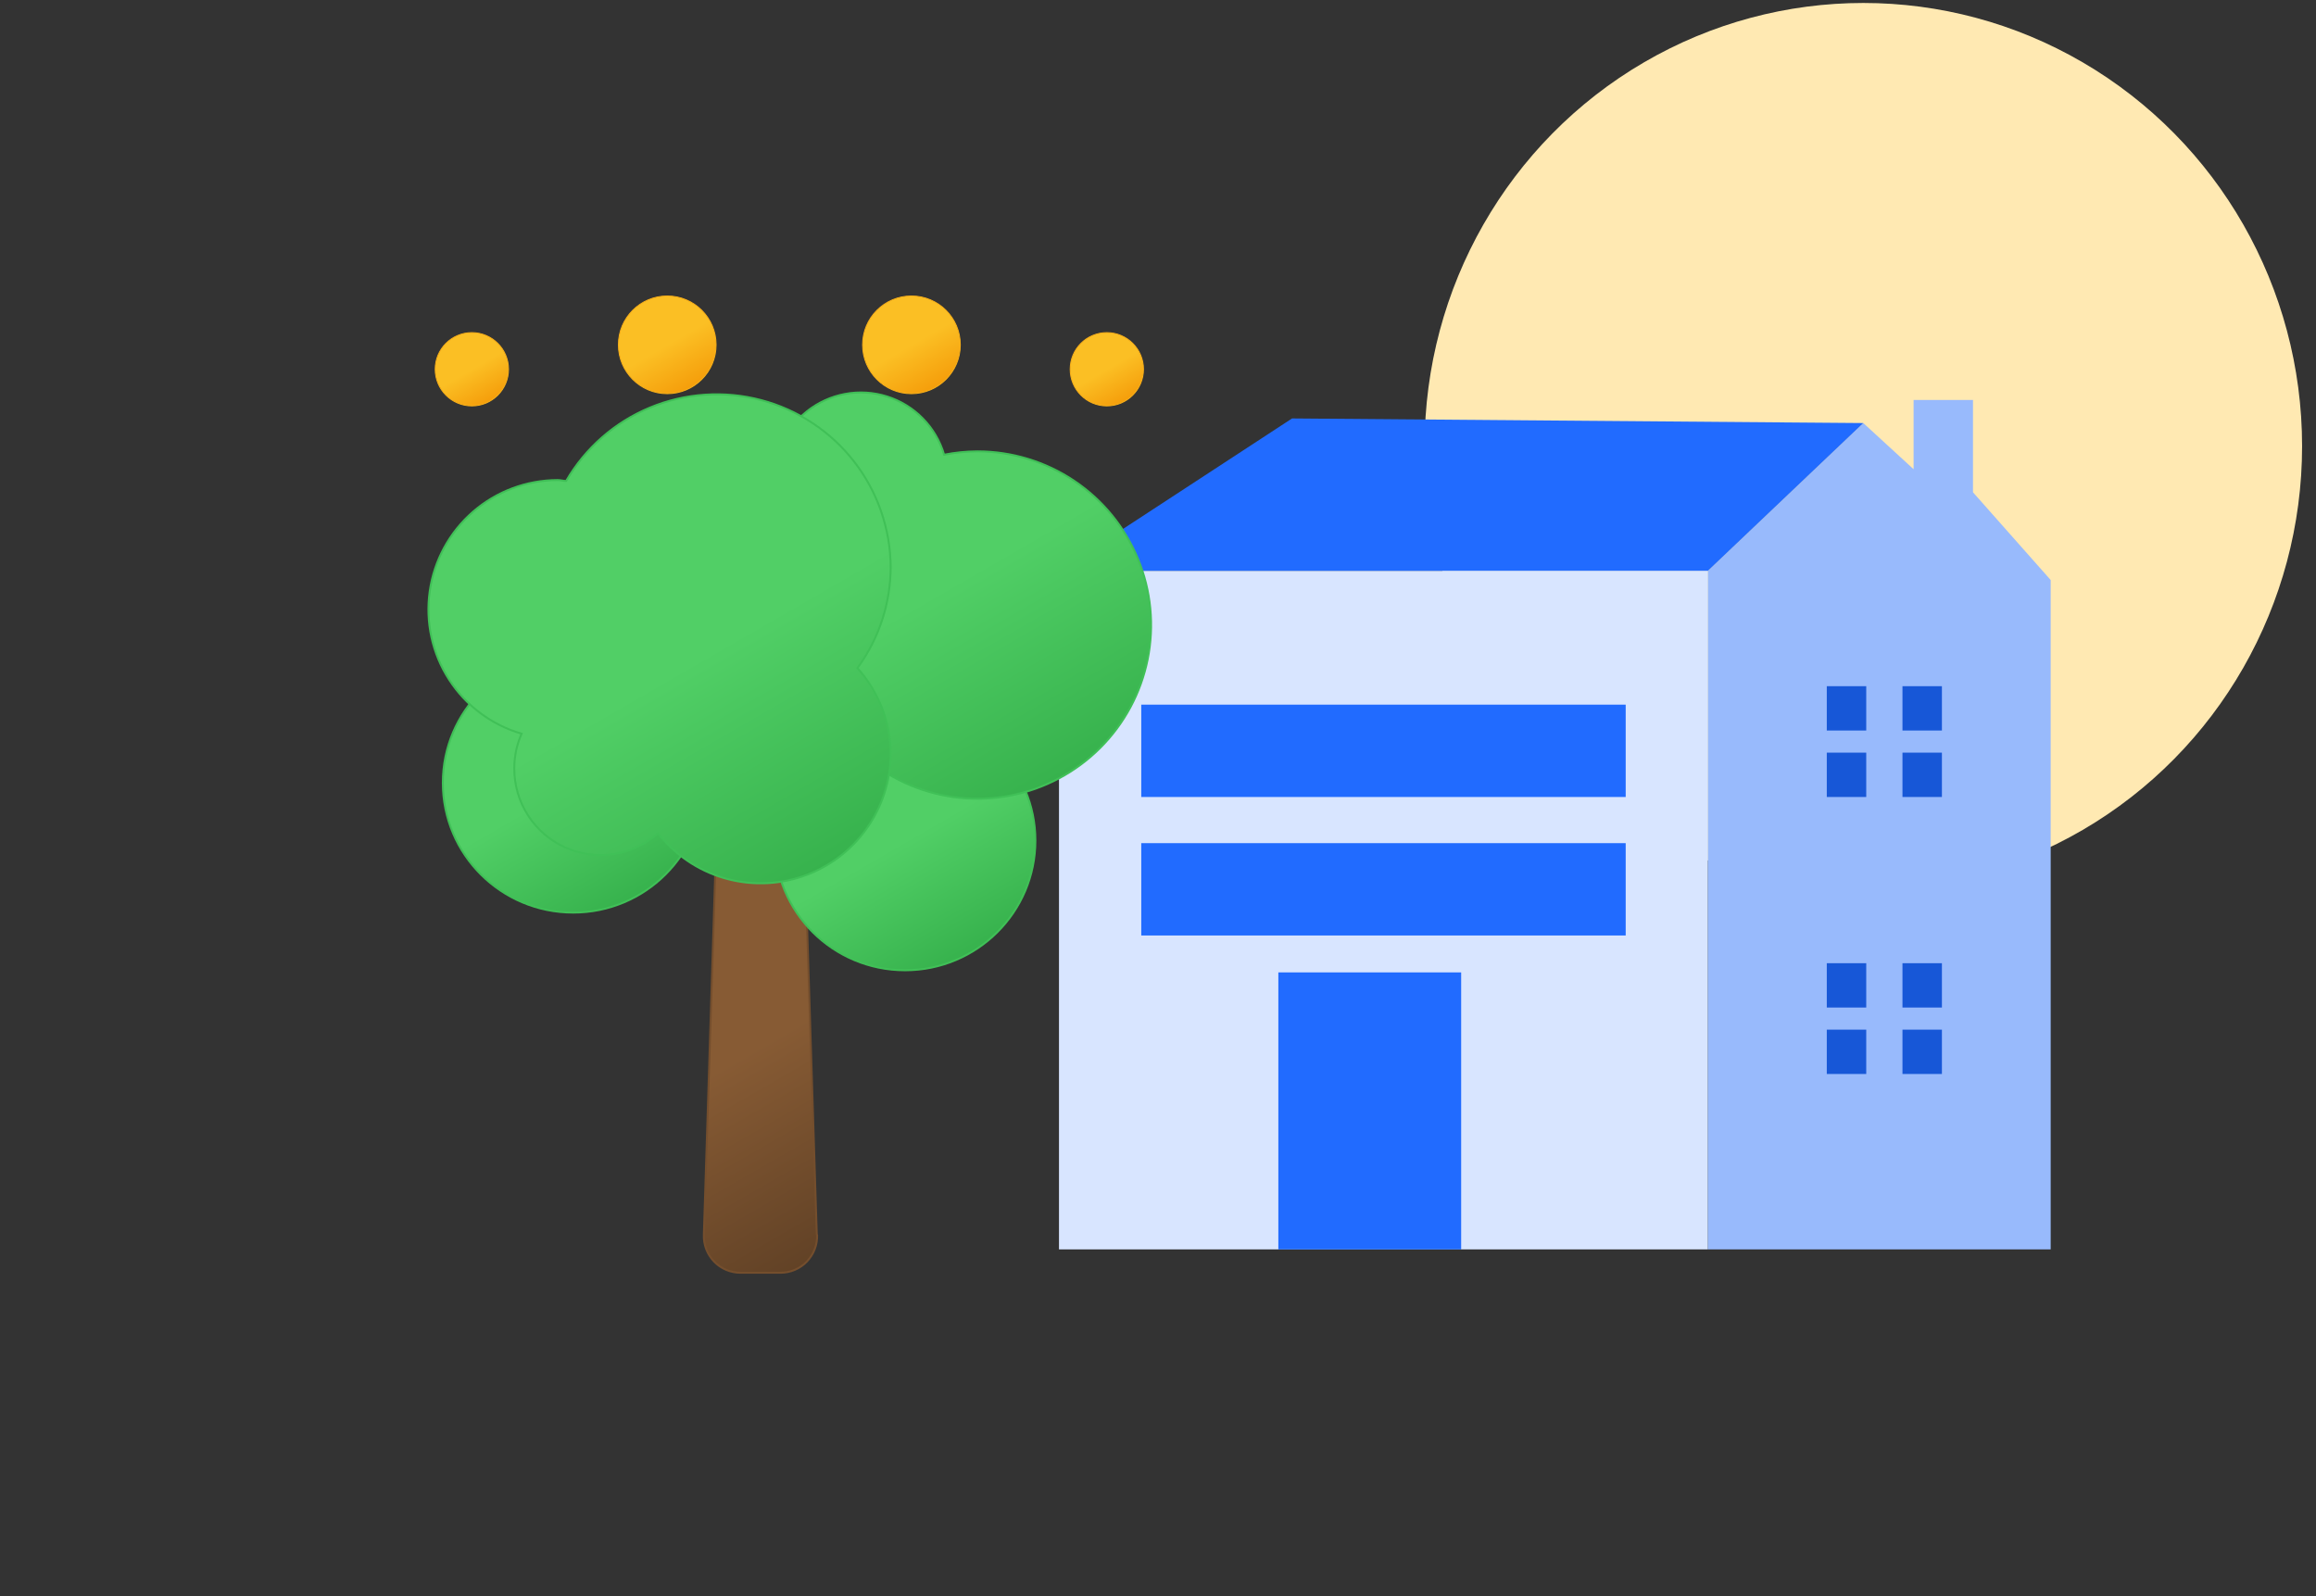 <svg width="148" height="102" viewBox="0 0 148 102" fill="none" xmlns="http://www.w3.org/2000/svg">
<rect x="0" y="0" width="148" height="102" fill="#333333" stroke="none"/>
<ellipse cx="119.074" cy="28.513" rx="28.037" ry="28.323" fill="#FFE9B2"/>
<path d="M67.672 79.849V36.478H109.143V79.849H67.672Z" fill="#D8E5FF"/>
<path d="M109.143 79.85V36.48L119.072 27.039L122.285 29.989V25.564H126.082V31.464L131.046 37.07V79.85H109.143Z" fill="#98BAFC"/>
<path d="M109.143 36.479H67.672L82.567 26.743L119.073 27.038L109.143 36.479Z" fill="#216BFF"/>
<rect x="116.738" y="43.855" width="2.521" height="2.833" fill="#1757D7"/>
<rect x="116.738" y="48.103" width="2.521" height="2.833" fill="#1757D7"/>
<rect x="121.574" y="48.103" width="2.521" height="2.833" fill="#1757D7"/>
<rect x="121.574" y="43.855" width="2.521" height="2.833" fill="#1757D7"/>
<rect x="116.738" y="61.559" width="2.521" height="2.833" fill="#1757D7"/>
<rect x="116.738" y="65.806" width="2.521" height="2.833" fill="#1757D7"/>
<rect x="121.574" y="65.806" width="2.521" height="2.833" fill="#1757D7"/>
<rect x="121.574" y="61.559" width="2.521" height="2.833" fill="#1757D7"/>
<path d="M52.196 78.924L51.416 54.149C51.4 53.538 51.147 52.958 50.709 52.531C50.272 52.105 49.685 51.866 49.075 51.866H48.099C47.488 51.866 46.902 52.105 46.464 52.531C46.027 52.958 45.773 53.538 45.758 54.149L44.978 78.924C44.967 79.238 45.02 79.551 45.133 79.844C45.246 80.137 45.417 80.404 45.635 80.63C45.854 80.856 46.115 81.035 46.405 81.158C46.694 81.28 47.005 81.343 47.319 81.343H49.874C50.188 81.343 50.499 81.28 50.789 81.158C51.078 81.035 51.34 80.856 51.558 80.63C51.776 80.404 51.947 80.137 52.06 79.844C52.173 79.551 52.226 79.238 52.215 78.924H52.196Z" fill="url(#paint0_linear_1556_105)" stroke="#744E2D" stroke-width="0.125" stroke-linecap="round" stroke-linejoin="round"/>
<path d="M57.834 62.011C62.434 62.011 66.164 58.299 66.164 53.72C66.164 49.141 62.434 45.429 57.834 45.429C53.233 45.429 49.504 49.141 49.504 53.72C49.504 58.299 53.233 62.011 57.834 62.011Z" fill="url(#paint1_linear_1556_105)" stroke="#40C057" stroke-width="0.125" stroke-miterlimit="10" stroke-linecap="round"/>
<path d="M36.629 58.324C41.229 58.324 44.959 54.612 44.959 50.033C44.959 45.454 41.229 41.742 36.629 41.742C32.028 41.742 28.299 45.454 28.299 50.033C28.299 54.612 32.028 58.324 36.629 58.324Z" fill="url(#paint2_linear_1556_105)" stroke="#40C057" stroke-width="0.125" stroke-miterlimit="10" stroke-linecap="round"/>
<path d="M62.459 28.847C61.745 28.85 61.033 28.922 60.332 29.061C60.076 28.189 59.609 27.394 58.973 26.745C58.337 26.096 57.551 25.613 56.684 25.34C55.818 25.066 54.897 25.01 54.004 25.177C53.11 25.343 52.271 25.726 51.561 26.293C50.851 26.86 50.291 27.593 49.931 28.427C49.57 29.261 49.421 30.172 49.495 31.077C49.57 31.983 49.866 32.856 50.357 33.621C50.849 34.385 51.521 35.017 52.315 35.46C51.688 36.859 51.363 38.375 51.359 39.908C51.351 42.104 51.995 44.253 53.209 46.083C54.423 47.913 56.153 49.342 58.179 50.189C60.206 51.035 62.438 51.262 64.593 50.84C66.748 50.417 68.73 49.365 70.287 47.816C71.844 46.268 72.907 44.292 73.34 42.139C73.774 39.986 73.559 37.752 72.723 35.721C71.887 33.691 70.468 31.953 68.644 30.73C66.82 29.506 64.674 28.851 62.478 28.847H62.459Z" fill="url(#paint3_linear_1556_105)" stroke="#40C057" stroke-width="0.125" stroke-miterlimit="10" stroke-linecap="round"/>
<path d="M56.917 36.221C56.895 33.784 56.074 31.421 54.578 29.497C53.083 27.572 50.996 26.192 48.64 25.57C46.283 24.947 43.788 25.115 41.536 26.049C39.285 26.983 37.403 28.631 36.18 30.739C35.985 30.739 35.829 30.681 35.634 30.681C33.644 30.685 31.723 31.406 30.222 32.711C28.721 34.017 27.741 35.82 27.461 37.789C27.181 39.759 27.621 41.764 28.699 43.435C29.777 45.107 31.422 46.334 33.332 46.892C33.024 47.586 32.865 48.337 32.864 49.096C32.858 50.163 33.162 51.209 33.738 52.106C34.314 53.004 35.138 53.716 36.109 54.156C37.081 54.595 38.16 54.744 39.214 54.583C40.269 54.423 41.255 53.96 42.052 53.252C43.114 54.615 44.575 55.613 46.23 56.107C47.886 56.601 49.655 56.566 51.29 56.008C52.926 55.45 54.346 54.397 55.355 52.993C56.364 51.59 56.91 49.908 56.917 48.18C56.911 46.152 56.153 44.199 54.791 42.698C56.171 40.82 56.916 38.551 56.917 36.221Z" fill="url(#paint4_linear_1556_105)" stroke="#40C057" stroke-width="0.125" stroke-miterlimit="10" stroke-linecap="round"/>
<g clip-path="url(#clip0_1556_105)">
<path d="M58.244 25.16C59.968 25.16 61.366 23.762 61.366 22.038C61.366 20.314 59.968 18.917 58.244 18.917C56.52 18.917 55.123 20.314 55.123 22.038C55.123 23.762 56.52 25.16 58.244 25.16Z" fill="url(#paint5_linear_1556_105)" stroke="#F8AF18" stroke-width="0.062" stroke-miterlimit="10"/>
<path d="M42.639 25.16C44.363 25.16 45.76 23.762 45.76 22.038C45.76 20.314 44.363 18.917 42.639 18.917C40.915 18.917 39.518 20.314 39.518 22.038C39.518 23.762 40.915 25.16 42.639 25.16Z" fill="url(#paint6_linear_1556_105)" stroke="#F8AF18" stroke-width="0.062" stroke-miterlimit="10"/>
<path d="M30.154 25.941C31.446 25.941 32.495 24.893 32.495 23.6C32.495 22.307 31.446 21.259 30.154 21.259C28.861 21.259 27.812 22.307 27.812 23.6C27.812 24.893 28.861 25.941 30.154 25.941Z" fill="url(#paint7_linear_1556_105)" stroke="#F8AF18" stroke-width="0.062" stroke-miterlimit="10"/>
<path d="M70.73 25.941C72.022 25.941 73.071 24.893 73.071 23.6C73.071 22.307 72.022 21.259 70.73 21.259C69.437 21.259 68.389 22.307 68.389 23.6C68.389 24.893 69.437 25.941 70.73 25.941Z" fill="url(#paint8_linear_1556_105)" stroke="#F8AF18" stroke-width="0.062" stroke-miterlimit="10"/>
</g>
<rect x="81.691" y="62.147" width="11.682" height="17.702" fill="#216BFF"/>
<rect x="72.93" y="45.035" width="30.957" height="5.901" fill="#216BFF"/>
<rect x="72.93" y="53.886" width="30.957" height="5.901" fill="#216BFF"/>
<defs>
<linearGradient id="paint0_linear_1556_105" x1="41.642" y1="55.241" x2="55.161" y2="78.651" gradientUnits="userSpaceOnUse">
<stop stop-color="#875B34"/>
<stop offset="0.5" stop-color="#875B34"/>
<stop offset="1" stop-color="#624226"/>
</linearGradient>
<linearGradient id="paint1_linear_1556_105" x1="53.679" y1="46.521" x2="61.989" y2="60.899" gradientUnits="userSpaceOnUse">
<stop stop-color="#51CF66"/>
<stop offset="0.5" stop-color="#51CF66"/>
<stop offset="1" stop-color="#37B24D"/>
</linearGradient>
<linearGradient id="paint2_linear_1556_105" x1="32.474" y1="42.835" x2="40.784" y2="57.212" gradientUnits="userSpaceOnUse">
<stop stop-color="#51CF66"/>
<stop offset="0.5" stop-color="#51CF66"/>
<stop offset="1" stop-color="#37B24D"/>
</linearGradient>
<linearGradient id="paint3_linear_1556_105" x1="53.856" y1="25.003" x2="67.999" y2="49.486" gradientUnits="userSpaceOnUse">
<stop stop-color="#51CF66"/>
<stop offset="0.5" stop-color="#51CF66"/>
<stop offset="1" stop-color="#37B24D"/>
</linearGradient>
<linearGradient id="paint4_linear_1556_105" x1="37.077" y1="28.476" x2="52.645" y2="55.437" gradientUnits="userSpaceOnUse">
<stop stop-color="#51CF66"/>
<stop offset="0.5" stop-color="#51CF66"/>
<stop offset="1" stop-color="#37B24D"/>
</linearGradient>
<linearGradient id="paint5_linear_1556_105" x1="56.684" y1="19.327" x2="59.805" y2="24.75" gradientUnits="userSpaceOnUse">
<stop stop-color="#FBBF24"/>
<stop offset="0.5" stop-color="#FBBF24"/>
<stop offset="1" stop-color="#F59E0B"/>
</linearGradient>
<linearGradient id="paint6_linear_1556_105" x1="41.078" y1="19.327" x2="44.2" y2="24.75" gradientUnits="userSpaceOnUse">
<stop stop-color="#FBBF24"/>
<stop offset="0.5" stop-color="#FBBF24"/>
<stop offset="1" stop-color="#F59E0B"/>
</linearGradient>
<linearGradient id="paint7_linear_1556_105" x1="28.983" y1="21.571" x2="31.324" y2="25.629" gradientUnits="userSpaceOnUse">
<stop stop-color="#FBBF24"/>
<stop offset="0.5" stop-color="#FBBF24"/>
<stop offset="1" stop-color="#F59E0B"/>
</linearGradient>
<linearGradient id="paint8_linear_1556_105" x1="69.559" y1="21.571" x2="71.9" y2="25.629" gradientUnits="userSpaceOnUse">
<stop stop-color="#FBBF24"/>
<stop offset="0.5" stop-color="#FBBF24"/>
<stop offset="1" stop-color="#F59E0B"/>
</linearGradient>
<clipPath id="clip0_1556_105">
<rect width="45.649" height="14.436" fill="white" transform="translate(27.617 17.552)"/>
</clipPath>
</defs>
</svg>
